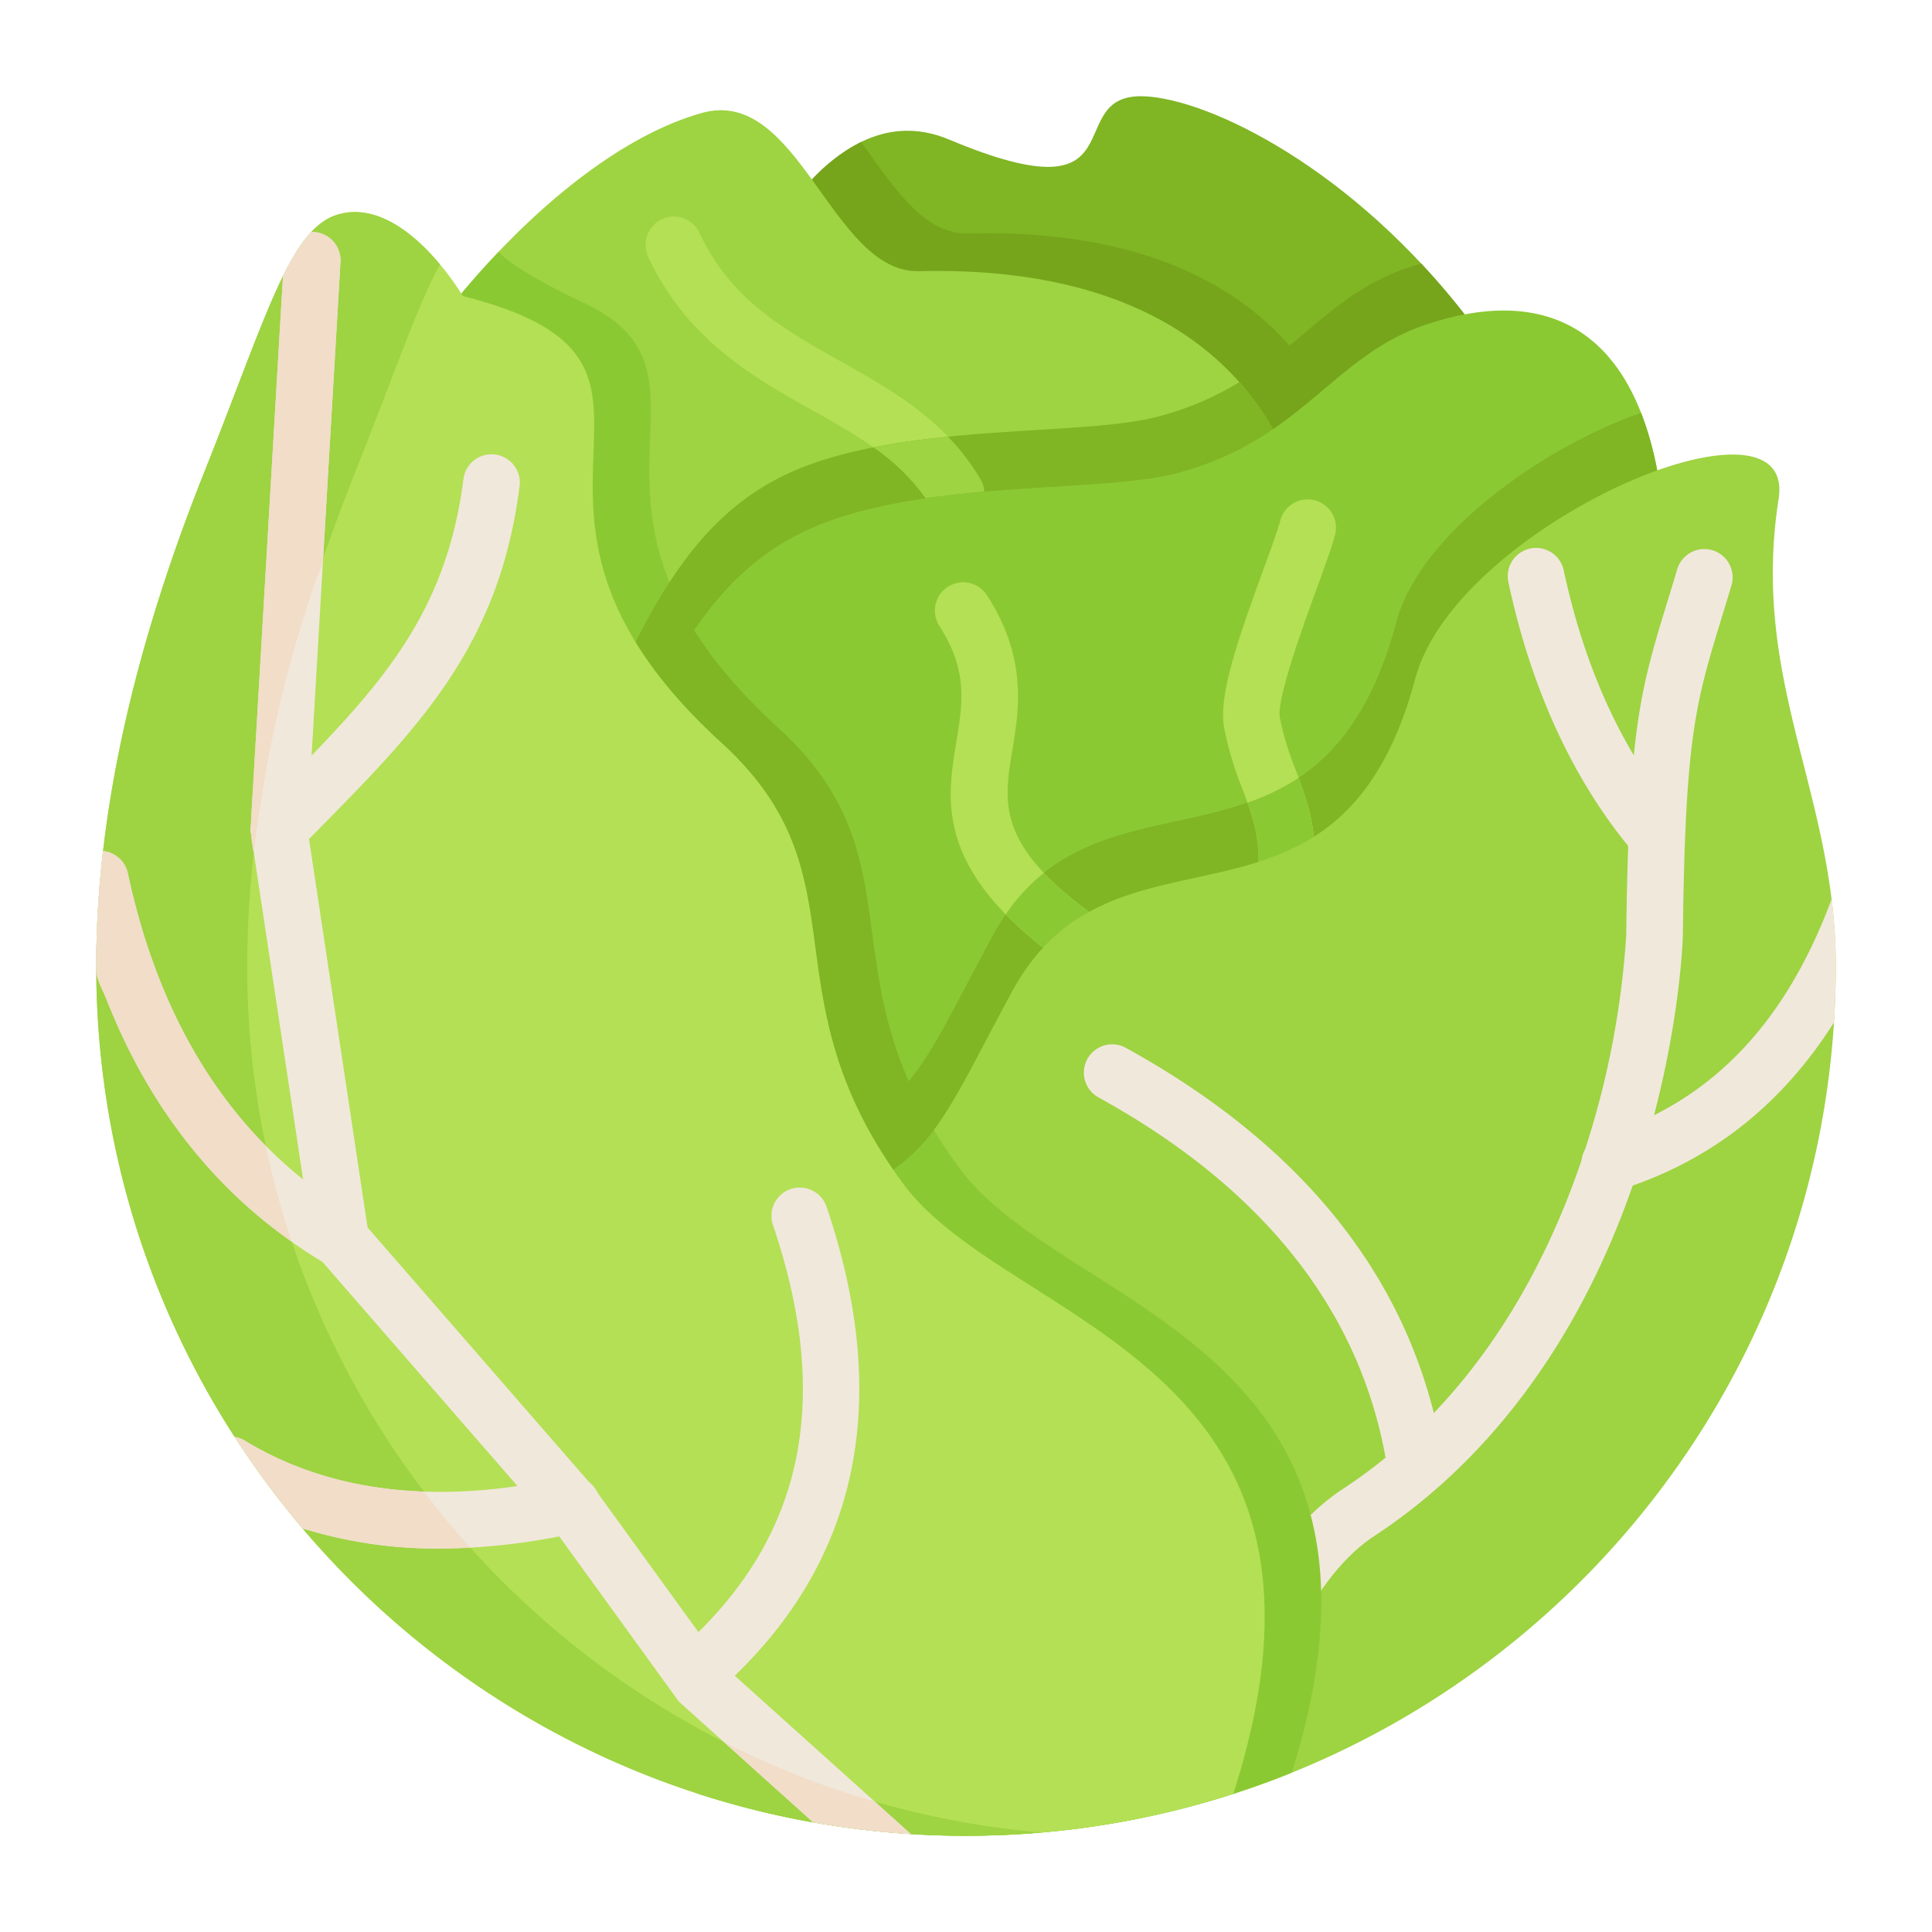 <svg id="FLAT" height="512" viewBox="0 0 512 512" width="512" xmlns="http://www.w3.org/2000/svg"><g id="Cabbage"><path d="m198.044 72.285c-43.913 74.184 159.7 171.577 210.312 90.77 18.167-29 1.045-52.005-19.176-78.4-30.644-40-68.585-58.348-85.838-59.131-22.915-1.04 0 33.2-51.818 11.46-28.789-12.084-48.172 26.335-53.48 35.301z" fill="#80b524"/><path d="m388.15 83.32c-3.74-4.8-7.59-9.29-11.5-13.46q-1.74.495-3.51 1.08c-13.214 4.376-21.607 12.584-31.42 20.674-14.885-17.035-41-30.82-85.17-29.754-11.87.29-19.89-12.57-28.34-24.24a46.715 46.715 0 0 0 -13.04 9.95c-44.388 61.873 78.5 161.67 128.29 113.17q6.525-4.98 13-10c4.068-3.154 28.45-66.82 31.69-67.42z" fill="#76a51c"/><path d="m343.456 160.742c-79.826 61.838-168.376 125.258-218.987 44.451-18.169-29.006-40.539-43.793-32.437-76.039 7.172-28.546 52.687-87.672 93.987-99.225 25.818-7.223 34.317 42.494 57.531 41.933 107.329-2.594 108.143 82.499 99.906 88.88z" fill="#9ed342"/><path d="m229.14 234.17c-40.87 16.13-78.03 13.56-104.67-28.98-18.17-29-40.54-43.79-32.44-76.04 3.98-15.84 19.77-41.09 40.1-62.41 0-.01 0-.01.02-.02 3.45 4.23 17.69 11.3 22.09 13.32 42.61 19.5-12.3 54.14 52 112.85 15.37 14.03 20.28 27.27 22.9 41.28z" fill="#8bc932"/><path d="m253.355 138.227a7.5 7.5 0 0 1 -6.451-3.664c-7.212-12.113-19.063-18.771-31.61-25.821-15.617-8.774-33.318-18.719-43.5-40.678a7.5 7.5 0 1 1 13.609-6.308c8.141 17.563 22.273 25.5 37.235 33.909 13.712 7.7 27.89 15.67 37.152 31.223a7.5 7.5 0 0 1 -6.438 11.339z" fill="#b4e055"/><path d="m343.46 160.74c-61.33 47.51-127.8 95.94-178.26 79.21-.38-16.01 5-66.88 3.22-69.81 9.66-18.95 19.97-33.42 35.88-42.33a68.639 68.639 0 0 1 10.4-4.73c30.22-10.88 72.74-7.52 92.26-12.7a79.992 79.992 0 0 0 21.47-9.1 73.266 73.266 0 0 1 17.355 36.908 53.867 53.867 0 0 1 .448 14.85c-.295 2.362-.71 6.101-2.773 7.702z" fill="#80b524"/><path d="m260.83 130.29c-5.16.45-10.38 1.02-15.53 1.77a54.923 54.923 0 0 0 -13.84-13.49c6.45-1.28 13.13-2.17 19.78-2.84a60.285 60.285 0 0 1 8.55 11.16 7.36 7.36 0 0 1 1.04 3.4z" fill="#9ed342"/><path d="m146.4 244.06c17.96 6.241 123.63 134.527 143.208 135.474 100.858 4.88 178.666-68.36 173.786-163.583-1.752-34.18-17.976-58.617-24.216-91.277-7.384-38.674-30.662-48.81-61.04-38.737-25.166 8.344-32.812 30.573-66.182 39.441-19.514 5.186-62.038 1.823-92.254 12.7-38.102 13.722-47.837 52.228-73.302 105.982z" fill="#8bc932"/><path d="m461.11 197.96c-1.77 30.6-7.02 64.83-13.96 96.08-27.52 53.98-86.87 88.91-157.54 85.49-10.56-.51-46.19-38.08-79.57-73.56 32.47-13.25 32.3-19.63 53.1-58.09 27.35-50.58 86.49-6.88 106.93-83.08 6.31-23.56 39.2-46.45 64.84-55.39a86.784 86.784 0 0 1 4.27 15.26c5.09 26.65 16.84 47.83 21.93 73.29z" fill="#80b524"/><path d="m353.8 141.77c-.89 3.35-2.76 8.48-4.93 14.42-3.44 9.42-10.6 29.02-9.7 34a74.811 74.811 0 0 0 4.15 13.69c2.04 5.39 4.11 10.88 4.89 17.86a63.065 63.065 0 0 1 -14.69 6.66c.13-7.66-1.86-12.95-4.23-19.22a89.031 89.031 0 0 1 -4.88-16.33c-1.51-8.33 3.35-22.58 10.37-41.81 1.96-5.36 3.8-10.42 4.51-13.11a7.5 7.5 0 0 1 14.51 3.84z" fill="#b4e055"/><path d="m288.64 241.67a47.92 47.92 0 0 0 -12.22 9.5c-28.29-22.39-25.48-39.4-22.97-54.59 1.67-10.14 3.12-18.9-4.5-30.7a7.5 7.5 0 0 1 12.61-8.13c10.75 16.66 8.5 30.31 6.69 41.27-2.25 13.63-4.06 24.62 20.39 42.65z" fill="#b4e055"/><path d="m348.21 221.74a63.065 63.065 0 0 1 -14.69 6.66 41.565 41.565 0 0 0 -2.92-15.7 59.325 59.325 0 0 0 13.56-6.58 63.049 63.049 0 0 1 4.05 15.62z" fill="#8bc932"/><path d="m288.63 241.67a48.505 48.505 0 0 0 -12.21 9.5 102.815 102.815 0 0 1 -9.9-8.85 49.973 49.973 0 0 1 10.12-10.99 90.4 90.4 0 0 0 11.99 10.34z" fill="#8bc932"/><path d="m185.17 475.41a230.321 230.321 0 0 0 70.83 11.09c127.3 0 230.5-103.2 230.5-230.5 0-45.694-22.7-75.3-15.147-123.809 4.96-31.836-85.362 6.885-96.285 47.613-20.436 76.2-79.581 32.5-106.927 83.08-21.437 39.651-20.6 45.192-56.2 59.334-43.672 17.352-63.771 37.952-26.771 153.192z" fill="#9ed342"/><path d="m317.314 474.148a7.5 7.5 0 0 1 -6.333-11.509c3.983-6.3 7.5-13.594 11.232-21.317 8.558-17.728 17.407-36.06 33.821-46.843 36.957-24.278 55.342-62.643 64.256-90.552a230.373 230.373 0 0 0 10.679-56.138c.659-54.86 3.706-64.82 11.064-88.866.758-2.477 1.564-5.109 2.419-7.967a7.5 7.5 0 1 1 14.369 4.3c-.864 2.889-1.678 5.55-2.444 8.054-7.116 23.256-9.779 31.959-10.411 84.737v.125c-.031 1.1-.889 27.248-11.247 59.884-13.819 43.541-38.179 77.76-70.446 98.958-12.947 8.5-20.878 24.936-28.549 40.827-3.747 7.762-7.621 15.788-12.061 22.812a7.5 7.5 0 0 1 -6.349 3.495z" fill="#f1e8dc"/><path d="m438.62 228.552a7.481 7.481 0 0 1 -5.745-2.674c-15.86-18.869-27.011-42.958-33.142-71.6a7.5 7.5 0 1 1 14.668-3.14c5.613 26.217 15.692 48.115 29.956 65.087a7.5 7.5 0 0 1 -5.737 12.325z" fill="#f1e8dc"/><path d="m486.5 256q0 7.53-.48 14.95c-14 22.13-33.08 37.02-57.02 44.45a7.5 7.5 0 1 1 -4.45-14.32c28.49-8.84 48.46-29.42 60.84-62.78a143.591 143.591 0 0 1 1.11 17.7z" fill="#f1e8dc"/><path d="m350.11 421.52c-5.49 7.88-9.98 17.19-14.39 26.32-1.14 2.35-2.29 4.73-3.46 7.1 2.9-14.12 3.5-26.38 2.32-37.13a84.021 84.021 0 0 1 12.75-16.3 88.48 88.48 0 0 1 2.78 20.01z" fill="#f1ddc8"/><path d="m374.572 392.468a7.5 7.5 0 0 1 -7.372-6.168c-7.154-39.488-32.752-71.61-76.082-95.473a7.5 7.5 0 0 1 7.236-13.14c47.478 26.149 75.607 61.791 83.606 105.938a7.51 7.51 0 0 1 -7.389 8.839z" fill="#f1e8dc"/><path d="m342.34 469.78a.938.938 0 0 1 -.15.06c-.15.06-.29.12-.44.18-.41.17-.82.33-1.23.49a231.537 231.537 0 0 1 -155.35 4.9c-37-115.24-16.9-135.84 26.77-153.19 19.68-7.82 28.22-13.01 35.55-22.78 1.99 3.31 4.25 6.71 6.82 10.2 27.69 37.69 123.61 46.45 88.03 160.14z" fill="#8bc932"/><path d="m247.49 299.44a46.714 46.714 0 0 1 -10.78 10.54c-5.61-8.17-16.94-9.58-30.34-7.91-27.11-28.81-52.06-55.26-59.97-58.01 10.17-21.48 17.84-40.53 25.81-56.53 2.67-3.15 3.94-5.35 3.17-6.16a.467.467 0 0 1 .05-.1c.64-1.19 1.27-2.35 1.91-3.5 2.13-3.8 4.31-7.39 6.61-10.75 5.06 8.05 12.21 16.67 22.29 25.87 15.37 14.03 20.28 27.27 22.9 41.28 3.55 19.03 2.85 39.48 18.35 65.27z" fill="#80b524"/><path d="m326.83 475.41a230.321 230.321 0 0 1 -70.83 11.09c-127.3 0-230.5-103.2-230.5-230.5 0-45.694 12.915-91.518 28.69-131.022 16.594-41.555 22.64-64.64 35.61-68.207 17.359-4.771 32.852 21.688 32.852 21.688 71.835 18.175-2.362 53.646 68.591 118.429 38.916 35.533 10.782 66 48.067 116.752 27.822 37.874 124.52 46.53 87.52 161.77z" fill="#b4e055"/><path d="m275.99 485.64q-9.885.855-19.99.86c-127.3 0-230.5-103.2-230.5-230.5 0-45.69 12.91-91.52 28.69-131.02 16.59-41.56 22.64-64.64 35.61-68.21 10.71-2.94 20.72 6.01 26.8 13.29-6.19 11.38-12.37 29.77-22.41 54.92-15.78 39.5-28.69 85.33-28.69 131.02 0 120.56 92.56 219.5 210.49 229.64z" fill="#9ed342"/><g fill="#f1e8dc"><path d="m241.38 486.04a1.087 1.087 0 0 1 -.18-.01 228.128 228.128 0 0 1 -25.69-3.08l-35.03-31.5a6.987 6.987 0 0 1 -1.06-1.18l-33.88-46.79-60.87-69.97a7.41 7.41 0 0 1 -1.76-3.8l-16.41-108.84a7.293 7.293 0 0 1 -.07-1.55l8.56-146.13a54.542 54.542 0 0 1 6.15-10.14c.15-.19.3-.38.46-.56.28-.34.57-.67.86-.98h.01a4.21 4.21 0 0 1 .71-.01 7.5 7.5 0 0 1 7.05 7.93l-8.78 149.98 15.97 105.9 59.66 68.58c.14.16.28.34.41.52l33.61 46.42z"/><path d="m73.916 227.254a7.5 7.5 0 0 1 -5.35-12.757q2.346-2.387 4.632-4.7c26.038-26.389 44.852-45.456 49.618-82.82a7.5 7.5 0 1 1 14.879 1.9c-5.408 42.392-26.772 64.044-53.82 91.457q-2.274 2.305-4.609 4.678a7.479 7.479 0 0 1 -5.35 2.242z"/><path d="m96.77 332.42a7.493 7.493 0 0 1 -10.27 2.62c-28.76-17.07-49.2-43.12-60.99-77.61-.01-.47-.01-.95-.01-1.43a265.147 265.147 0 0 1 1.81-30.46 7.492 7.492 0 0 1 6.57 5.89c8.94 41.76 29.22 72.28 60.27 90.71a7.5 7.5 0 0 1 2.62 10.28z"/><path d="m188.907 446.758a7.5 7.5 0 0 1 -5.173-12.932c29.567-28.147 36.471-63.867 21.106-109.2a7.5 7.5 0 0 1 14.207-4.814c17.191 50.724 8.79 92.74-24.969 124.879a7.477 7.477 0 0 1 -5.171 2.067z"/><path d="m153.04 406.13a168.814 168.814 0 0 1 -36.48 4.25 120.282 120.282 0 0 1 -36.41-5.35 231.923 231.923 0 0 1 -17.98-24.23 7.335 7.335 0 0 1 2.72.99c22.82 13.86 51.39 17.13 84.9 9.7a7.5 7.5 0 1 1 3.25 14.64z"/></g><path d="m90.23 69.43-4.6 78.531c-.132 2.243-1.427 4.365-2.148 6.453-.91 2.633-1.738 5.306-2.57 7.967a327.363 327.363 0 0 0 -11.885 50.793q-1.005 6.361-1.779 12.755c-.992-3.968-.754-8.126-.51-12.209q1.632-27.254 3.213-54.511l2.883-49.219q.968-16.507 1.934-33.016c.074-1.257.222-2.534.222-3.794a48.564 48.564 0 0 1 7.48-11.67 4.21 4.21 0 0 1 .71-.01 7.5 7.5 0 0 1 7.05 7.93z" fill="#f1ddc8"/><path d="m77.28 328.96c-.03-.01-.04 0-.02.02-15.79-10.89-28.84-25.7-38.48-42.23a155.891 155.891 0 0 1 -7.31-14.2c-1.1-2.44-2.14-4.92-3.13-7.41-.85-2.15-2.78-5.4-2.83-7.71-.01-.01-.01-.01 0-.02 0-.48.28-1.04-.01-1.41a265.147 265.147 0 0 1 1.81-30.46 7.492 7.492 0 0 1 6.57 5.89c6.42 29.97 18.67 54.14 36.55 72.22.01.03.01.05.02.08a230.838 230.838 0 0 0 6.83 25.23z" fill="#f1ddc8"/><path d="m124.63 410.15q-4.08.225-8.07.23a120.282 120.282 0 0 1 -36.41-5.35 230.423 230.423 0 0 1 -17.97-24.23 7.289 7.289 0 0 1 2.71.99c13.77 8.37 29.64 12.87 47.43 13.49h.01q1.455 1.92 2.96 3.82c.87 1.09 1.74 2.18 2.63 3.26.25.3.5.6.76.91q1.29 1.56 2.61 3.09c.05.06.1.12.15.17q1.455 1.7 2.95 3.35a2.911 2.911 0 0 0 .24.27z" fill="#f1ddc8"/><path d="m241.38 486.04a228.652 228.652 0 0 1 -25.85-3.08c-.01 0-.02 0-.02-.01l-23.65-21.27a228.4 228.4 0 0 0 39.96 15.76z" fill="#f1ddc8"/></g></svg>